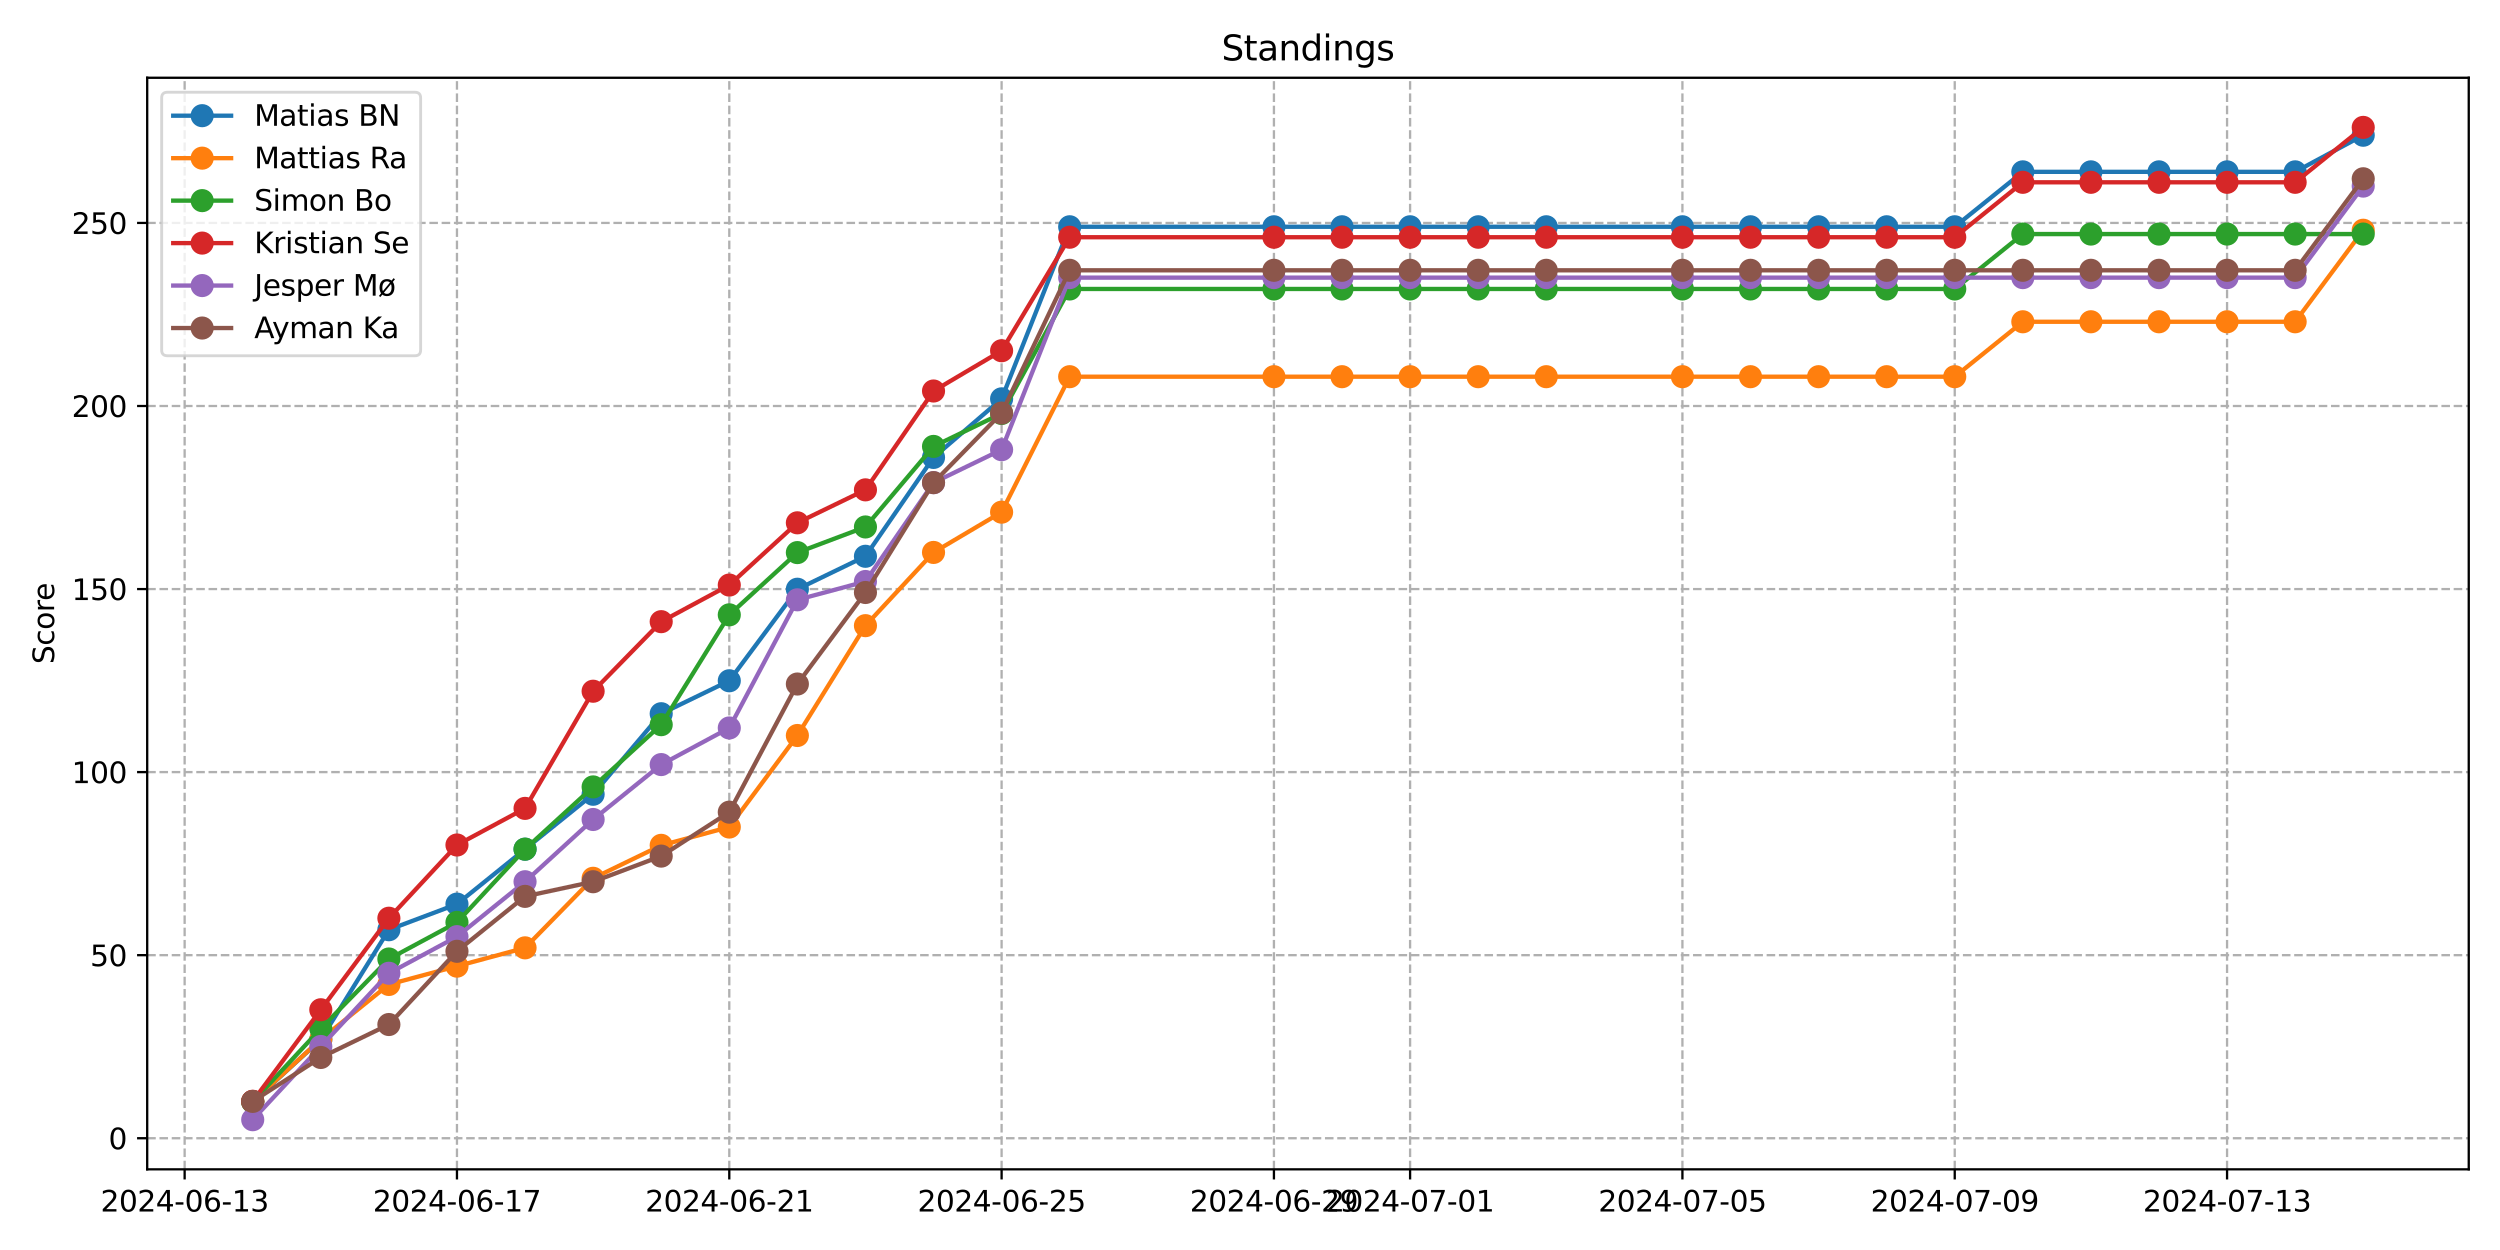 <?xml version="1.0" encoding="utf-8" standalone="no"?>
<!DOCTYPE svg PUBLIC "-//W3C//DTD SVG 1.1//EN"
  "http://www.w3.org/Graphics/SVG/1.1/DTD/svg11.dtd">
<svg xmlns:xlink="http://www.w3.org/1999/xlink" width="864pt" height="432pt" viewBox="0 0 864 432" xmlns="http://www.w3.org/2000/svg" version="1.1">
 <defs>
  <style type="text/css">*{stroke-linejoin: round; stroke-linecap: butt}</style>
 </defs>
 <g id="figure_1">
  <g id="patch_1">
   <path d="M 0 432 
L 864 432 
L 864 0 
L 0 0 
z
" style="fill: #ffffff"/>
  </g>
  <g id="axes_1">
   <g id="patch_2">
    <path d="M 50.87 404.12 
L 853.2 404.12 
L 853.2 26.88 
L 50.87 26.88 
z
" style="fill: #ffffff"/>
   </g>
   <g id="matplotlib.axis_1">
    <g id="xtick_1">
     <g id="line2d_1">
      <path d="M 63.811 404.12 
L 63.811 26.88 
" clip-path="url(#p6f1be26b3a)" style="fill: none; stroke-dasharray: 2.96,1.28; stroke-dashoffset: 0; stroke: #b0b0b0; stroke-width: 0.8"/>
     </g>
     <g id="line2d_2">
      <defs>
       <path id="md7d1aaf334" d="M 0 0 
L 0 3.5 
" style="stroke: #000000; stroke-width: 0.8"/>
      </defs>
      <g>
       <use xlink:href="#md7d1aaf334" x="63.811" y="404.12" style="stroke: #000000; stroke-width: 0.8"/>
      </g>
     </g>
     <g id="text_1">
      <!-- 2024-06-13 -->
      <g transform="translate(34.753 418.718) scale(0.1 -0.1)">
       <defs>
        <path id="DejaVuSans-32" d="M 1228 531 
L 3431 531 
L 3431 0 
L 469 0 
L 469 531 
Q 828 903 1448 1529 
Q 2069 2156 2228 2338 
Q 2531 2678 2651 2914 
Q 2772 3150 2772 3378 
Q 2772 3750 2511 3984 
Q 2250 4219 1831 4219 
Q 1534 4219 1204 4116 
Q 875 4013 500 3803 
L 500 4441 
Q 881 4594 1212 4672 
Q 1544 4750 1819 4750 
Q 2544 4750 2975 4387 
Q 3406 4025 3406 3419 
Q 3406 3131 3298 2873 
Q 3191 2616 2906 2266 
Q 2828 2175 2409 1742 
Q 1991 1309 1228 531 
z
" transform="scale(0.016)"/>
        <path id="DejaVuSans-30" d="M 2034 4250 
Q 1547 4250 1301 3770 
Q 1056 3291 1056 2328 
Q 1056 1369 1301 889 
Q 1547 409 2034 409 
Q 2525 409 2770 889 
Q 3016 1369 3016 2328 
Q 3016 3291 2770 3770 
Q 2525 4250 2034 4250 
z
M 2034 4750 
Q 2819 4750 3233 4129 
Q 3647 3509 3647 2328 
Q 3647 1150 3233 529 
Q 2819 -91 2034 -91 
Q 1250 -91 836 529 
Q 422 1150 422 2328 
Q 422 3509 836 4129 
Q 1250 4750 2034 4750 
z
" transform="scale(0.016)"/>
        <path id="DejaVuSans-34" d="M 2419 4116 
L 825 1625 
L 2419 1625 
L 2419 4116 
z
M 2253 4666 
L 3047 4666 
L 3047 1625 
L 3713 1625 
L 3713 1100 
L 3047 1100 
L 3047 0 
L 2419 0 
L 2419 1100 
L 313 1100 
L 313 1709 
L 2253 4666 
z
" transform="scale(0.016)"/>
        <path id="DejaVuSans-2d" d="M 313 2009 
L 1997 2009 
L 1997 1497 
L 313 1497 
L 313 2009 
z
" transform="scale(0.016)"/>
        <path id="DejaVuSans-36" d="M 2113 2584 
Q 1688 2584 1439 2293 
Q 1191 2003 1191 1497 
Q 1191 994 1439 701 
Q 1688 409 2113 409 
Q 2538 409 2786 701 
Q 3034 994 3034 1497 
Q 3034 2003 2786 2293 
Q 2538 2584 2113 2584 
z
M 3366 4563 
L 3366 3988 
Q 3128 4100 2886 4159 
Q 2644 4219 2406 4219 
Q 1781 4219 1451 3797 
Q 1122 3375 1075 2522 
Q 1259 2794 1537 2939 
Q 1816 3084 2150 3084 
Q 2853 3084 3261 2657 
Q 3669 2231 3669 1497 
Q 3669 778 3244 343 
Q 2819 -91 2113 -91 
Q 1303 -91 875 529 
Q 447 1150 447 2328 
Q 447 3434 972 4092 
Q 1497 4750 2381 4750 
Q 2619 4750 2861 4703 
Q 3103 4656 3366 4563 
z
" transform="scale(0.016)"/>
        <path id="DejaVuSans-31" d="M 794 531 
L 1825 531 
L 1825 4091 
L 703 3866 
L 703 4441 
L 1819 4666 
L 2450 4666 
L 2450 531 
L 3481 531 
L 3481 0 
L 794 0 
L 794 531 
z
" transform="scale(0.016)"/>
        <path id="DejaVuSans-33" d="M 2597 2516 
Q 3050 2419 3304 2112 
Q 3559 1806 3559 1356 
Q 3559 666 3084 287 
Q 2609 -91 1734 -91 
Q 1441 -91 1130 -33 
Q 819 25 488 141 
L 488 750 
Q 750 597 1062 519 
Q 1375 441 1716 441 
Q 2309 441 2620 675 
Q 2931 909 2931 1356 
Q 2931 1769 2642 2001 
Q 2353 2234 1838 2234 
L 1294 2234 
L 1294 2753 
L 1863 2753 
Q 2328 2753 2575 2939 
Q 2822 3125 2822 3475 
Q 2822 3834 2567 4026 
Q 2313 4219 1838 4219 
Q 1578 4219 1281 4162 
Q 984 4106 628 3988 
L 628 4550 
Q 988 4650 1302 4700 
Q 1616 4750 1894 4750 
Q 2613 4750 3031 4423 
Q 3450 4097 3450 3541 
Q 3450 3153 3228 2886 
Q 3006 2619 2597 2516 
z
" transform="scale(0.016)"/>
       </defs>
       <use xlink:href="#DejaVuSans-32"/>
       <use xlink:href="#DejaVuSans-30" x="63.623"/>
       <use xlink:href="#DejaVuSans-32" x="127.246"/>
       <use xlink:href="#DejaVuSans-34" x="190.869"/>
       <use xlink:href="#DejaVuSans-2d" x="254.492"/>
       <use xlink:href="#DejaVuSans-30" x="290.576"/>
       <use xlink:href="#DejaVuSans-36" x="354.199"/>
       <use xlink:href="#DejaVuSans-2d" x="417.822"/>
       <use xlink:href="#DejaVuSans-31" x="453.906"/>
       <use xlink:href="#DejaVuSans-33" x="517.529"/>
      </g>
     </g>
    </g>
    <g id="xtick_2">
     <g id="line2d_3">
      <path d="M 157.926 404.12 
L 157.926 26.88 
" clip-path="url(#p6f1be26b3a)" style="fill: none; stroke-dasharray: 2.96,1.28; stroke-dashoffset: 0; stroke: #b0b0b0; stroke-width: 0.8"/>
     </g>
     <g id="line2d_4">
      <g>
       <use xlink:href="#md7d1aaf334" x="157.926" y="404.12" style="stroke: #000000; stroke-width: 0.8"/>
      </g>
     </g>
     <g id="text_2">
      <!-- 2024-06-17 -->
      <g transform="translate(128.868 418.718) scale(0.1 -0.1)">
       <defs>
        <path id="DejaVuSans-37" d="M 525 4666 
L 3525 4666 
L 3525 4397 
L 1831 0 
L 1172 0 
L 2766 4134 
L 525 4134 
L 525 4666 
z
" transform="scale(0.016)"/>
       </defs>
       <use xlink:href="#DejaVuSans-32"/>
       <use xlink:href="#DejaVuSans-30" x="63.623"/>
       <use xlink:href="#DejaVuSans-32" x="127.246"/>
       <use xlink:href="#DejaVuSans-34" x="190.869"/>
       <use xlink:href="#DejaVuSans-2d" x="254.492"/>
       <use xlink:href="#DejaVuSans-30" x="290.576"/>
       <use xlink:href="#DejaVuSans-36" x="354.199"/>
       <use xlink:href="#DejaVuSans-2d" x="417.822"/>
       <use xlink:href="#DejaVuSans-31" x="453.906"/>
       <use xlink:href="#DejaVuSans-37" x="517.529"/>
      </g>
     </g>
    </g>
    <g id="xtick_3">
     <g id="line2d_5">
      <path d="M 252.041 404.12 
L 252.041 26.88 
" clip-path="url(#p6f1be26b3a)" style="fill: none; stroke-dasharray: 2.96,1.28; stroke-dashoffset: 0; stroke: #b0b0b0; stroke-width: 0.8"/>
     </g>
     <g id="line2d_6">
      <g>
       <use xlink:href="#md7d1aaf334" x="252.041" y="404.12" style="stroke: #000000; stroke-width: 0.8"/>
      </g>
     </g>
     <g id="text_3">
      <!-- 2024-06-21 -->
      <g transform="translate(222.983 418.718) scale(0.1 -0.1)">
       <use xlink:href="#DejaVuSans-32"/>
       <use xlink:href="#DejaVuSans-30" x="63.623"/>
       <use xlink:href="#DejaVuSans-32" x="127.246"/>
       <use xlink:href="#DejaVuSans-34" x="190.869"/>
       <use xlink:href="#DejaVuSans-2d" x="254.492"/>
       <use xlink:href="#DejaVuSans-30" x="290.576"/>
       <use xlink:href="#DejaVuSans-36" x="354.199"/>
       <use xlink:href="#DejaVuSans-2d" x="417.822"/>
       <use xlink:href="#DejaVuSans-32" x="453.906"/>
       <use xlink:href="#DejaVuSans-31" x="517.529"/>
      </g>
     </g>
    </g>
    <g id="xtick_4">
     <g id="line2d_7">
      <path d="M 346.156 404.12 
L 346.156 26.88 
" clip-path="url(#p6f1be26b3a)" style="fill: none; stroke-dasharray: 2.96,1.28; stroke-dashoffset: 0; stroke: #b0b0b0; stroke-width: 0.8"/>
     </g>
     <g id="line2d_8">
      <g>
       <use xlink:href="#md7d1aaf334" x="346.156" y="404.12" style="stroke: #000000; stroke-width: 0.8"/>
      </g>
     </g>
     <g id="text_4">
      <!-- 2024-06-25 -->
      <g transform="translate(317.098 418.718) scale(0.1 -0.1)">
       <defs>
        <path id="DejaVuSans-35" d="M 691 4666 
L 3169 4666 
L 3169 4134 
L 1269 4134 
L 1269 2991 
Q 1406 3038 1543 3061 
Q 1681 3084 1819 3084 
Q 2600 3084 3056 2656 
Q 3513 2228 3513 1497 
Q 3513 744 3044 326 
Q 2575 -91 1722 -91 
Q 1428 -91 1123 -41 
Q 819 9 494 109 
L 494 744 
Q 775 591 1075 516 
Q 1375 441 1709 441 
Q 2250 441 2565 725 
Q 2881 1009 2881 1497 
Q 2881 1984 2565 2268 
Q 2250 2553 1709 2553 
Q 1456 2553 1204 2497 
Q 953 2441 691 2322 
L 691 4666 
z
" transform="scale(0.016)"/>
       </defs>
       <use xlink:href="#DejaVuSans-32"/>
       <use xlink:href="#DejaVuSans-30" x="63.623"/>
       <use xlink:href="#DejaVuSans-32" x="127.246"/>
       <use xlink:href="#DejaVuSans-34" x="190.869"/>
       <use xlink:href="#DejaVuSans-2d" x="254.492"/>
       <use xlink:href="#DejaVuSans-30" x="290.576"/>
       <use xlink:href="#DejaVuSans-36" x="354.199"/>
       <use xlink:href="#DejaVuSans-2d" x="417.822"/>
       <use xlink:href="#DejaVuSans-32" x="453.906"/>
       <use xlink:href="#DejaVuSans-35" x="517.529"/>
      </g>
     </g>
    </g>
    <g id="xtick_5">
     <g id="line2d_9">
      <path d="M 440.271 404.12 
L 440.271 26.88 
" clip-path="url(#p6f1be26b3a)" style="fill: none; stroke-dasharray: 2.96,1.28; stroke-dashoffset: 0; stroke: #b0b0b0; stroke-width: 0.8"/>
     </g>
     <g id="line2d_10">
      <g>
       <use xlink:href="#md7d1aaf334" x="440.271" y="404.12" style="stroke: #000000; stroke-width: 0.8"/>
      </g>
     </g>
     <g id="text_5">
      <!-- 2024-06-29 -->
      <g transform="translate(411.213 418.718) scale(0.1 -0.1)">
       <defs>
        <path id="DejaVuSans-39" d="M 703 97 
L 703 672 
Q 941 559 1184 500 
Q 1428 441 1663 441 
Q 2288 441 2617 861 
Q 2947 1281 2994 2138 
Q 2813 1869 2534 1725 
Q 2256 1581 1919 1581 
Q 1219 1581 811 2004 
Q 403 2428 403 3163 
Q 403 3881 828 4315 
Q 1253 4750 1959 4750 
Q 2769 4750 3195 4129 
Q 3622 3509 3622 2328 
Q 3622 1225 3098 567 
Q 2575 -91 1691 -91 
Q 1453 -91 1209 -44 
Q 966 3 703 97 
z
M 1959 2075 
Q 2384 2075 2632 2365 
Q 2881 2656 2881 3163 
Q 2881 3666 2632 3958 
Q 2384 4250 1959 4250 
Q 1534 4250 1286 3958 
Q 1038 3666 1038 3163 
Q 1038 2656 1286 2365 
Q 1534 2075 1959 2075 
z
" transform="scale(0.016)"/>
       </defs>
       <use xlink:href="#DejaVuSans-32"/>
       <use xlink:href="#DejaVuSans-30" x="63.623"/>
       <use xlink:href="#DejaVuSans-32" x="127.246"/>
       <use xlink:href="#DejaVuSans-34" x="190.869"/>
       <use xlink:href="#DejaVuSans-2d" x="254.492"/>
       <use xlink:href="#DejaVuSans-30" x="290.576"/>
       <use xlink:href="#DejaVuSans-36" x="354.199"/>
       <use xlink:href="#DejaVuSans-2d" x="417.822"/>
       <use xlink:href="#DejaVuSans-32" x="453.906"/>
       <use xlink:href="#DejaVuSans-39" x="517.529"/>
      </g>
     </g>
    </g>
    <g id="xtick_6">
     <g id="line2d_11">
      <path d="M 487.328 404.12 
L 487.328 26.88 
" clip-path="url(#p6f1be26b3a)" style="fill: none; stroke-dasharray: 2.96,1.28; stroke-dashoffset: 0; stroke: #b0b0b0; stroke-width: 0.8"/>
     </g>
     <g id="line2d_12">
      <g>
       <use xlink:href="#md7d1aaf334" x="487.328" y="404.12" style="stroke: #000000; stroke-width: 0.8"/>
      </g>
     </g>
     <g id="text_6">
      <!-- 2024-07-01 -->
      <g transform="translate(458.27 418.718) scale(0.1 -0.1)">
       <use xlink:href="#DejaVuSans-32"/>
       <use xlink:href="#DejaVuSans-30" x="63.623"/>
       <use xlink:href="#DejaVuSans-32" x="127.246"/>
       <use xlink:href="#DejaVuSans-34" x="190.869"/>
       <use xlink:href="#DejaVuSans-2d" x="254.492"/>
       <use xlink:href="#DejaVuSans-30" x="290.576"/>
       <use xlink:href="#DejaVuSans-37" x="354.199"/>
       <use xlink:href="#DejaVuSans-2d" x="417.822"/>
       <use xlink:href="#DejaVuSans-30" x="453.906"/>
       <use xlink:href="#DejaVuSans-31" x="517.529"/>
      </g>
     </g>
    </g>
    <g id="xtick_7">
     <g id="line2d_13">
      <path d="M 581.443 404.12 
L 581.443 26.88 
" clip-path="url(#p6f1be26b3a)" style="fill: none; stroke-dasharray: 2.96,1.28; stroke-dashoffset: 0; stroke: #b0b0b0; stroke-width: 0.8"/>
     </g>
     <g id="line2d_14">
      <g>
       <use xlink:href="#md7d1aaf334" x="581.443" y="404.12" style="stroke: #000000; stroke-width: 0.8"/>
      </g>
     </g>
     <g id="text_7">
      <!-- 2024-07-05 -->
      <g transform="translate(552.385 418.718) scale(0.1 -0.1)">
       <use xlink:href="#DejaVuSans-32"/>
       <use xlink:href="#DejaVuSans-30" x="63.623"/>
       <use xlink:href="#DejaVuSans-32" x="127.246"/>
       <use xlink:href="#DejaVuSans-34" x="190.869"/>
       <use xlink:href="#DejaVuSans-2d" x="254.492"/>
       <use xlink:href="#DejaVuSans-30" x="290.576"/>
       <use xlink:href="#DejaVuSans-37" x="354.199"/>
       <use xlink:href="#DejaVuSans-2d" x="417.822"/>
       <use xlink:href="#DejaVuSans-30" x="453.906"/>
       <use xlink:href="#DejaVuSans-35" x="517.529"/>
      </g>
     </g>
    </g>
    <g id="xtick_8">
     <g id="line2d_15">
      <path d="M 675.558 404.12 
L 675.558 26.88 
" clip-path="url(#p6f1be26b3a)" style="fill: none; stroke-dasharray: 2.96,1.28; stroke-dashoffset: 0; stroke: #b0b0b0; stroke-width: 0.8"/>
     </g>
     <g id="line2d_16">
      <g>
       <use xlink:href="#md7d1aaf334" x="675.558" y="404.12" style="stroke: #000000; stroke-width: 0.8"/>
      </g>
     </g>
     <g id="text_8">
      <!-- 2024-07-09 -->
      <g transform="translate(646.5 418.718) scale(0.1 -0.1)">
       <use xlink:href="#DejaVuSans-32"/>
       <use xlink:href="#DejaVuSans-30" x="63.623"/>
       <use xlink:href="#DejaVuSans-32" x="127.246"/>
       <use xlink:href="#DejaVuSans-34" x="190.869"/>
       <use xlink:href="#DejaVuSans-2d" x="254.492"/>
       <use xlink:href="#DejaVuSans-30" x="290.576"/>
       <use xlink:href="#DejaVuSans-37" x="354.199"/>
       <use xlink:href="#DejaVuSans-2d" x="417.822"/>
       <use xlink:href="#DejaVuSans-30" x="453.906"/>
       <use xlink:href="#DejaVuSans-39" x="517.529"/>
      </g>
     </g>
    </g>
    <g id="xtick_9">
     <g id="line2d_17">
      <path d="M 769.673 404.12 
L 769.673 26.88 
" clip-path="url(#p6f1be26b3a)" style="fill: none; stroke-dasharray: 2.96,1.28; stroke-dashoffset: 0; stroke: #b0b0b0; stroke-width: 0.8"/>
     </g>
     <g id="line2d_18">
      <g>
       <use xlink:href="#md7d1aaf334" x="769.673" y="404.12" style="stroke: #000000; stroke-width: 0.8"/>
      </g>
     </g>
     <g id="text_9">
      <!-- 2024-07-13 -->
      <g transform="translate(740.615 418.718) scale(0.1 -0.1)">
       <use xlink:href="#DejaVuSans-32"/>
       <use xlink:href="#DejaVuSans-30" x="63.623"/>
       <use xlink:href="#DejaVuSans-32" x="127.246"/>
       <use xlink:href="#DejaVuSans-34" x="190.869"/>
       <use xlink:href="#DejaVuSans-2d" x="254.492"/>
       <use xlink:href="#DejaVuSans-30" x="290.576"/>
       <use xlink:href="#DejaVuSans-37" x="354.199"/>
       <use xlink:href="#DejaVuSans-2d" x="417.822"/>
       <use xlink:href="#DejaVuSans-31" x="453.906"/>
       <use xlink:href="#DejaVuSans-33" x="517.529"/>
      </g>
     </g>
    </g>
   </g>
   <g id="matplotlib.axis_2">
    <g id="ytick_1">
     <g id="line2d_19">
      <path d="M 50.87 393.378 
L 853.2 393.378 
" clip-path="url(#p6f1be26b3a)" style="fill: none; stroke-dasharray: 2.96,1.28; stroke-dashoffset: 0; stroke: #b0b0b0; stroke-width: 0.8"/>
     </g>
     <g id="line2d_20">
      <defs>
       <path id="me11cf39ddf" d="M 0 0 
L -3.5 0 
" style="stroke: #000000; stroke-width: 0.8"/>
      </defs>
      <g>
       <use xlink:href="#me11cf39ddf" x="50.87" y="393.378" style="stroke: #000000; stroke-width: 0.8"/>
      </g>
     </g>
     <g id="text_10">
      <!-- 0 -->
      <g transform="translate(37.508 397.177) scale(0.1 -0.1)">
       <use xlink:href="#DejaVuSans-30"/>
      </g>
     </g>
    </g>
    <g id="ytick_2">
     <g id="line2d_21">
      <path d="M 50.87 330.111 
L 853.2 330.111 
" clip-path="url(#p6f1be26b3a)" style="fill: none; stroke-dasharray: 2.96,1.28; stroke-dashoffset: 0; stroke: #b0b0b0; stroke-width: 0.8"/>
     </g>
     <g id="line2d_22">
      <g>
       <use xlink:href="#me11cf39ddf" x="50.87" y="330.111" style="stroke: #000000; stroke-width: 0.8"/>
      </g>
     </g>
     <g id="text_11">
      <!-- 50 -->
      <g transform="translate(31.145 333.91) scale(0.1 -0.1)">
       <use xlink:href="#DejaVuSans-35"/>
       <use xlink:href="#DejaVuSans-30" x="63.623"/>
      </g>
     </g>
    </g>
    <g id="ytick_3">
     <g id="line2d_23">
      <path d="M 50.87 266.845 
L 853.2 266.845 
" clip-path="url(#p6f1be26b3a)" style="fill: none; stroke-dasharray: 2.96,1.28; stroke-dashoffset: 0; stroke: #b0b0b0; stroke-width: 0.8"/>
     </g>
     <g id="line2d_24">
      <g>
       <use xlink:href="#me11cf39ddf" x="50.87" y="266.845" style="stroke: #000000; stroke-width: 0.8"/>
      </g>
     </g>
     <g id="text_12">
      <!-- 100 -->
      <g transform="translate(24.782 270.644) scale(0.1 -0.1)">
       <use xlink:href="#DejaVuSans-31"/>
       <use xlink:href="#DejaVuSans-30" x="63.623"/>
       <use xlink:href="#DejaVuSans-30" x="127.246"/>
      </g>
     </g>
    </g>
    <g id="ytick_4">
     <g id="line2d_25">
      <path d="M 50.87 203.578 
L 853.2 203.578 
" clip-path="url(#p6f1be26b3a)" style="fill: none; stroke-dasharray: 2.96,1.28; stroke-dashoffset: 0; stroke: #b0b0b0; stroke-width: 0.8"/>
     </g>
     <g id="line2d_26">
      <g>
       <use xlink:href="#me11cf39ddf" x="50.87" y="203.578" style="stroke: #000000; stroke-width: 0.8"/>
      </g>
     </g>
     <g id="text_13">
      <!-- 150 -->
      <g transform="translate(24.782 207.377) scale(0.1 -0.1)">
       <use xlink:href="#DejaVuSans-31"/>
       <use xlink:href="#DejaVuSans-35" x="63.623"/>
       <use xlink:href="#DejaVuSans-30" x="127.246"/>
      </g>
     </g>
    </g>
    <g id="ytick_5">
     <g id="line2d_27">
      <path d="M 50.87 140.311 
L 853.2 140.311 
" clip-path="url(#p6f1be26b3a)" style="fill: none; stroke-dasharray: 2.96,1.28; stroke-dashoffset: 0; stroke: #b0b0b0; stroke-width: 0.8"/>
     </g>
     <g id="line2d_28">
      <g>
       <use xlink:href="#me11cf39ddf" x="50.87" y="140.311" style="stroke: #000000; stroke-width: 0.8"/>
      </g>
     </g>
     <g id="text_14">
      <!-- 200 -->
      <g transform="translate(24.782 144.111) scale(0.1 -0.1)">
       <use xlink:href="#DejaVuSans-32"/>
       <use xlink:href="#DejaVuSans-30" x="63.623"/>
       <use xlink:href="#DejaVuSans-30" x="127.246"/>
      </g>
     </g>
    </g>
    <g id="ytick_6">
     <g id="line2d_29">
      <path d="M 50.87 77.045 
L 853.2 77.045 
" clip-path="url(#p6f1be26b3a)" style="fill: none; stroke-dasharray: 2.96,1.28; stroke-dashoffset: 0; stroke: #b0b0b0; stroke-width: 0.8"/>
     </g>
     <g id="line2d_30">
      <g>
       <use xlink:href="#me11cf39ddf" x="50.87" y="77.045" style="stroke: #000000; stroke-width: 0.8"/>
      </g>
     </g>
     <g id="text_15">
      <!-- 250 -->
      <g transform="translate(24.782 80.844) scale(0.1 -0.1)">
       <use xlink:href="#DejaVuSans-32"/>
       <use xlink:href="#DejaVuSans-35" x="63.623"/>
       <use xlink:href="#DejaVuSans-30" x="127.246"/>
      </g>
     </g>
    </g>
    <g id="text_16">
     <!-- Score -->
     <g transform="translate(18.703 229.502) rotate(-90) scale(0.1 -0.1)">
      <defs>
       <path id="DejaVuSans-53" d="M 3425 4513 
L 3425 3897 
Q 3066 4069 2747 4153 
Q 2428 4238 2131 4238 
Q 1616 4238 1336 4038 
Q 1056 3838 1056 3469 
Q 1056 3159 1242 3001 
Q 1428 2844 1947 2747 
L 2328 2669 
Q 3034 2534 3370 2195 
Q 3706 1856 3706 1288 
Q 3706 609 3251 259 
Q 2797 -91 1919 -91 
Q 1588 -91 1214 -16 
Q 841 59 441 206 
L 441 856 
Q 825 641 1194 531 
Q 1563 422 1919 422 
Q 2459 422 2753 634 
Q 3047 847 3047 1241 
Q 3047 1584 2836 1778 
Q 2625 1972 2144 2069 
L 1759 2144 
Q 1053 2284 737 2584 
Q 422 2884 422 3419 
Q 422 4038 858 4394 
Q 1294 4750 2059 4750 
Q 2388 4750 2728 4690 
Q 3069 4631 3425 4513 
z
" transform="scale(0.016)"/>
       <path id="DejaVuSans-63" d="M 3122 3366 
L 3122 2828 
Q 2878 2963 2633 3030 
Q 2388 3097 2138 3097 
Q 1578 3097 1268 2742 
Q 959 2388 959 1747 
Q 959 1106 1268 751 
Q 1578 397 2138 397 
Q 2388 397 2633 464 
Q 2878 531 3122 666 
L 3122 134 
Q 2881 22 2623 -34 
Q 2366 -91 2075 -91 
Q 1284 -91 818 406 
Q 353 903 353 1747 
Q 353 2603 823 3093 
Q 1294 3584 2113 3584 
Q 2378 3584 2631 3529 
Q 2884 3475 3122 3366 
z
" transform="scale(0.016)"/>
       <path id="DejaVuSans-6f" d="M 1959 3097 
Q 1497 3097 1228 2736 
Q 959 2375 959 1747 
Q 959 1119 1226 758 
Q 1494 397 1959 397 
Q 2419 397 2687 759 
Q 2956 1122 2956 1747 
Q 2956 2369 2687 2733 
Q 2419 3097 1959 3097 
z
M 1959 3584 
Q 2709 3584 3137 3096 
Q 3566 2609 3566 1747 
Q 3566 888 3137 398 
Q 2709 -91 1959 -91 
Q 1206 -91 779 398 
Q 353 888 353 1747 
Q 353 2609 779 3096 
Q 1206 3584 1959 3584 
z
" transform="scale(0.016)"/>
       <path id="DejaVuSans-72" d="M 2631 2963 
Q 2534 3019 2420 3045 
Q 2306 3072 2169 3072 
Q 1681 3072 1420 2755 
Q 1159 2438 1159 1844 
L 1159 0 
L 581 0 
L 581 3500 
L 1159 3500 
L 1159 2956 
Q 1341 3275 1631 3429 
Q 1922 3584 2338 3584 
Q 2397 3584 2469 3576 
Q 2541 3569 2628 3553 
L 2631 2963 
z
" transform="scale(0.016)"/>
       <path id="DejaVuSans-65" d="M 3597 1894 
L 3597 1613 
L 953 1613 
Q 991 1019 1311 708 
Q 1631 397 2203 397 
Q 2534 397 2845 478 
Q 3156 559 3463 722 
L 3463 178 
Q 3153 47 2828 -22 
Q 2503 -91 2169 -91 
Q 1331 -91 842 396 
Q 353 884 353 1716 
Q 353 2575 817 3079 
Q 1281 3584 2069 3584 
Q 2775 3584 3186 3129 
Q 3597 2675 3597 1894 
z
M 3022 2063 
Q 3016 2534 2758 2815 
Q 2500 3097 2075 3097 
Q 1594 3097 1305 2825 
Q 1016 2553 972 2059 
L 3022 2063 
z
" transform="scale(0.016)"/>
      </defs>
      <use xlink:href="#DejaVuSans-53"/>
      <use xlink:href="#DejaVuSans-63" x="63.477"/>
      <use xlink:href="#DejaVuSans-6f" x="118.457"/>
      <use xlink:href="#DejaVuSans-72" x="179.639"/>
      <use xlink:href="#DejaVuSans-65" x="218.502"/>
     </g>
    </g>
   </g>
   <g id="line2d_31">
    <path d="M 87.34 380.787 
L 110.868 359.276 
L 134.397 321.316 
L 157.926 312.459 
L 181.455 293.479 
L 204.983 274.499 
L 228.512 246.662 
L 252.041 235.274 
L 275.569 203.64 
L 299.098 192.252 
L 322.627 158.088 
L 346.156 137.843 
L 369.684 78.372 
L 440.271 78.372 
L 463.799 78.372 
L 487.328 78.372 
L 510.857 78.372 
L 534.386 78.372 
L 581.443 78.372 
L 604.972 78.372 
L 628.501 78.372 
L 652.029 78.372 
L 675.558 78.372 
L 699.087 59.393 
L 722.615 59.393 
L 746.144 59.393 
L 769.673 59.393 
L 793.202 59.393 
L 816.73 46.739 
" clip-path="url(#p6f1be26b3a)" style="fill: none; stroke: #1f77b4; stroke-width: 1.5; stroke-linecap: square"/>
    <defs>
     <path id="m21fe6c0d61" d="M 0 3.5 
C 0.928 3.5 1.819 3.131 2.475 2.475 
C 3.131 1.819 3.5 0.928 3.5 0 
C 3.5 -0.928 3.131 -1.819 2.475 -2.475 
C 1.819 -3.131 0.928 -3.5 0 -3.5 
C -0.928 -3.5 -1.819 -3.131 -2.475 -2.475 
C -3.131 -1.819 -3.5 -0.928 -3.5 0 
C -3.5 0.928 -3.131 1.819 -2.475 2.475 
C -1.819 3.131 -0.928 3.5 0 3.5 
z
" style="stroke: #1f77b4"/>
    </defs>
    <g clip-path="url(#p6f1be26b3a)">
     <use xlink:href="#m21fe6c0d61" x="87.34" y="380.787" style="fill: #1f77b4; stroke: #1f77b4"/>
     <use xlink:href="#m21fe6c0d61" x="110.868" y="359.276" style="fill: #1f77b4; stroke: #1f77b4"/>
     <use xlink:href="#m21fe6c0d61" x="134.397" y="321.316" style="fill: #1f77b4; stroke: #1f77b4"/>
     <use xlink:href="#m21fe6c0d61" x="157.926" y="312.459" style="fill: #1f77b4; stroke: #1f77b4"/>
     <use xlink:href="#m21fe6c0d61" x="181.455" y="293.479" style="fill: #1f77b4; stroke: #1f77b4"/>
     <use xlink:href="#m21fe6c0d61" x="204.983" y="274.499" style="fill: #1f77b4; stroke: #1f77b4"/>
     <use xlink:href="#m21fe6c0d61" x="228.512" y="246.662" style="fill: #1f77b4; stroke: #1f77b4"/>
     <use xlink:href="#m21fe6c0d61" x="252.041" y="235.274" style="fill: #1f77b4; stroke: #1f77b4"/>
     <use xlink:href="#m21fe6c0d61" x="275.569" y="203.64" style="fill: #1f77b4; stroke: #1f77b4"/>
     <use xlink:href="#m21fe6c0d61" x="299.098" y="192.252" style="fill: #1f77b4; stroke: #1f77b4"/>
     <use xlink:href="#m21fe6c0d61" x="322.627" y="158.088" style="fill: #1f77b4; stroke: #1f77b4"/>
     <use xlink:href="#m21fe6c0d61" x="346.156" y="137.843" style="fill: #1f77b4; stroke: #1f77b4"/>
     <use xlink:href="#m21fe6c0d61" x="369.684" y="78.372" style="fill: #1f77b4; stroke: #1f77b4"/>
     <use xlink:href="#m21fe6c0d61" x="440.271" y="78.372" style="fill: #1f77b4; stroke: #1f77b4"/>
     <use xlink:href="#m21fe6c0d61" x="463.799" y="78.372" style="fill: #1f77b4; stroke: #1f77b4"/>
     <use xlink:href="#m21fe6c0d61" x="487.328" y="78.372" style="fill: #1f77b4; stroke: #1f77b4"/>
     <use xlink:href="#m21fe6c0d61" x="510.857" y="78.372" style="fill: #1f77b4; stroke: #1f77b4"/>
     <use xlink:href="#m21fe6c0d61" x="534.386" y="78.372" style="fill: #1f77b4; stroke: #1f77b4"/>
     <use xlink:href="#m21fe6c0d61" x="581.443" y="78.372" style="fill: #1f77b4; stroke: #1f77b4"/>
     <use xlink:href="#m21fe6c0d61" x="604.972" y="78.372" style="fill: #1f77b4; stroke: #1f77b4"/>
     <use xlink:href="#m21fe6c0d61" x="628.501" y="78.372" style="fill: #1f77b4; stroke: #1f77b4"/>
     <use xlink:href="#m21fe6c0d61" x="652.029" y="78.372" style="fill: #1f77b4; stroke: #1f77b4"/>
     <use xlink:href="#m21fe6c0d61" x="675.558" y="78.372" style="fill: #1f77b4; stroke: #1f77b4"/>
     <use xlink:href="#m21fe6c0d61" x="699.087" y="59.393" style="fill: #1f77b4; stroke: #1f77b4"/>
     <use xlink:href="#m21fe6c0d61" x="722.615" y="59.393" style="fill: #1f77b4; stroke: #1f77b4"/>
     <use xlink:href="#m21fe6c0d61" x="746.144" y="59.393" style="fill: #1f77b4; stroke: #1f77b4"/>
     <use xlink:href="#m21fe6c0d61" x="769.673" y="59.393" style="fill: #1f77b4; stroke: #1f77b4"/>
     <use xlink:href="#m21fe6c0d61" x="793.202" y="59.393" style="fill: #1f77b4; stroke: #1f77b4"/>
     <use xlink:href="#m21fe6c0d61" x="816.73" y="46.739" style="fill: #1f77b4; stroke: #1f77b4"/>
    </g>
   </g>
   <g id="line2d_32">
    <path d="M 87.34 380.721 
L 110.868 359.21 
L 134.397 340.23 
L 157.926 333.904 
L 181.455 327.577 
L 204.983 303.536 
L 228.512 292.148 
L 252.041 285.821 
L 275.569 254.188 
L 299.098 216.228 
L 322.627 190.921 
L 346.156 177.003 
L 369.684 130.185 
L 440.271 130.185 
L 463.799 130.185 
L 487.328 130.185 
L 510.857 130.185 
L 534.386 130.185 
L 581.443 130.185 
L 604.972 130.185 
L 628.501 130.185 
L 652.029 130.185 
L 675.558 130.185 
L 699.087 111.205 
L 722.615 111.205 
L 746.144 111.205 
L 769.673 111.205 
L 793.202 111.205 
L 816.73 79.572 
" clip-path="url(#p6f1be26b3a)" style="fill: none; stroke: #ff7f0e; stroke-width: 1.5; stroke-linecap: square"/>
    <defs>
     <path id="mf174d20272" d="M 0 3.5 
C 0.928 3.5 1.819 3.131 2.475 2.475 
C 3.131 1.819 3.5 0.928 3.5 0 
C 3.5 -0.928 3.131 -1.819 2.475 -2.475 
C 1.819 -3.131 0.928 -3.5 0 -3.5 
C -0.928 -3.5 -1.819 -3.131 -2.475 -2.475 
C -3.131 -1.819 -3.5 -0.928 -3.5 0 
C -3.5 0.928 -3.131 1.819 -2.475 2.475 
C -1.819 3.131 -0.928 3.5 0 3.5 
z
" style="stroke: #ff7f0e"/>
    </defs>
    <g clip-path="url(#p6f1be26b3a)">
     <use xlink:href="#mf174d20272" x="87.34" y="380.721" style="fill: #ff7f0e; stroke: #ff7f0e"/>
     <use xlink:href="#mf174d20272" x="110.868" y="359.21" style="fill: #ff7f0e; stroke: #ff7f0e"/>
     <use xlink:href="#mf174d20272" x="134.397" y="340.23" style="fill: #ff7f0e; stroke: #ff7f0e"/>
     <use xlink:href="#mf174d20272" x="157.926" y="333.904" style="fill: #ff7f0e; stroke: #ff7f0e"/>
     <use xlink:href="#mf174d20272" x="181.455" y="327.577" style="fill: #ff7f0e; stroke: #ff7f0e"/>
     <use xlink:href="#mf174d20272" x="204.983" y="303.536" style="fill: #ff7f0e; stroke: #ff7f0e"/>
     <use xlink:href="#mf174d20272" x="228.512" y="292.148" style="fill: #ff7f0e; stroke: #ff7f0e"/>
     <use xlink:href="#mf174d20272" x="252.041" y="285.821" style="fill: #ff7f0e; stroke: #ff7f0e"/>
     <use xlink:href="#mf174d20272" x="275.569" y="254.188" style="fill: #ff7f0e; stroke: #ff7f0e"/>
     <use xlink:href="#mf174d20272" x="299.098" y="216.228" style="fill: #ff7f0e; stroke: #ff7f0e"/>
     <use xlink:href="#mf174d20272" x="322.627" y="190.921" style="fill: #ff7f0e; stroke: #ff7f0e"/>
     <use xlink:href="#mf174d20272" x="346.156" y="177.003" style="fill: #ff7f0e; stroke: #ff7f0e"/>
     <use xlink:href="#mf174d20272" x="369.684" y="130.185" style="fill: #ff7f0e; stroke: #ff7f0e"/>
     <use xlink:href="#mf174d20272" x="440.271" y="130.185" style="fill: #ff7f0e; stroke: #ff7f0e"/>
     <use xlink:href="#mf174d20272" x="463.799" y="130.185" style="fill: #ff7f0e; stroke: #ff7f0e"/>
     <use xlink:href="#mf174d20272" x="487.328" y="130.185" style="fill: #ff7f0e; stroke: #ff7f0e"/>
     <use xlink:href="#mf174d20272" x="510.857" y="130.185" style="fill: #ff7f0e; stroke: #ff7f0e"/>
     <use xlink:href="#mf174d20272" x="534.386" y="130.185" style="fill: #ff7f0e; stroke: #ff7f0e"/>
     <use xlink:href="#mf174d20272" x="581.443" y="130.185" style="fill: #ff7f0e; stroke: #ff7f0e"/>
     <use xlink:href="#mf174d20272" x="604.972" y="130.185" style="fill: #ff7f0e; stroke: #ff7f0e"/>
     <use xlink:href="#mf174d20272" x="628.501" y="130.185" style="fill: #ff7f0e; stroke: #ff7f0e"/>
     <use xlink:href="#mf174d20272" x="652.029" y="130.185" style="fill: #ff7f0e; stroke: #ff7f0e"/>
     <use xlink:href="#mf174d20272" x="675.558" y="130.185" style="fill: #ff7f0e; stroke: #ff7f0e"/>
     <use xlink:href="#mf174d20272" x="699.087" y="111.205" style="fill: #ff7f0e; stroke: #ff7f0e"/>
     <use xlink:href="#mf174d20272" x="722.615" y="111.205" style="fill: #ff7f0e; stroke: #ff7f0e"/>
     <use xlink:href="#mf174d20272" x="746.144" y="111.205" style="fill: #ff7f0e; stroke: #ff7f0e"/>
     <use xlink:href="#mf174d20272" x="769.673" y="111.205" style="fill: #ff7f0e; stroke: #ff7f0e"/>
     <use xlink:href="#mf174d20272" x="793.202" y="111.205" style="fill: #ff7f0e; stroke: #ff7f0e"/>
     <use xlink:href="#mf174d20272" x="816.73" y="79.572" style="fill: #ff7f0e; stroke: #ff7f0e"/>
    </g>
   </g>
   <g id="line2d_33">
    <path d="M 87.34 380.776 
L 110.868 355.47 
L 134.397 331.428 
L 157.926 318.775 
L 181.455 293.468 
L 204.983 271.958 
L 228.512 250.447 
L 252.041 212.487 
L 275.569 190.976 
L 299.098 182.119 
L 322.627 154.282 
L 346.156 142.894 
L 369.684 99.872 
L 440.271 99.872 
L 463.799 99.872 
L 487.328 99.872 
L 510.857 99.872 
L 534.386 99.872 
L 581.443 99.872 
L 604.972 99.872 
L 628.501 99.872 
L 652.029 99.872 
L 675.558 99.872 
L 699.087 80.892 
L 722.615 80.892 
L 746.144 80.892 
L 769.673 80.892 
L 793.202 80.892 
L 816.73 80.892 
" clip-path="url(#p6f1be26b3a)" style="fill: none; stroke: #2ca02c; stroke-width: 1.5; stroke-linecap: square"/>
    <defs>
     <path id="m08cac567a3" d="M 0 3.5 
C 0.928 3.5 1.819 3.131 2.475 2.475 
C 3.131 1.819 3.5 0.928 3.5 0 
C 3.5 -0.928 3.131 -1.819 2.475 -2.475 
C 1.819 -3.131 0.928 -3.5 0 -3.5 
C -0.928 -3.5 -1.819 -3.131 -2.475 -2.475 
C -3.131 -1.819 -3.5 -0.928 -3.5 0 
C -3.5 0.928 -3.131 1.819 -2.475 2.475 
C -1.819 3.131 -0.928 3.5 0 3.5 
z
" style="stroke: #2ca02c"/>
    </defs>
    <g clip-path="url(#p6f1be26b3a)">
     <use xlink:href="#m08cac567a3" x="87.34" y="380.776" style="fill: #2ca02c; stroke: #2ca02c"/>
     <use xlink:href="#m08cac567a3" x="110.868" y="355.47" style="fill: #2ca02c; stroke: #2ca02c"/>
     <use xlink:href="#m08cac567a3" x="134.397" y="331.428" style="fill: #2ca02c; stroke: #2ca02c"/>
     <use xlink:href="#m08cac567a3" x="157.926" y="318.775" style="fill: #2ca02c; stroke: #2ca02c"/>
     <use xlink:href="#m08cac567a3" x="181.455" y="293.468" style="fill: #2ca02c; stroke: #2ca02c"/>
     <use xlink:href="#m08cac567a3" x="204.983" y="271.958" style="fill: #2ca02c; stroke: #2ca02c"/>
     <use xlink:href="#m08cac567a3" x="228.512" y="250.447" style="fill: #2ca02c; stroke: #2ca02c"/>
     <use xlink:href="#m08cac567a3" x="252.041" y="212.487" style="fill: #2ca02c; stroke: #2ca02c"/>
     <use xlink:href="#m08cac567a3" x="275.569" y="190.976" style="fill: #2ca02c; stroke: #2ca02c"/>
     <use xlink:href="#m08cac567a3" x="299.098" y="182.119" style="fill: #2ca02c; stroke: #2ca02c"/>
     <use xlink:href="#m08cac567a3" x="322.627" y="154.282" style="fill: #2ca02c; stroke: #2ca02c"/>
     <use xlink:href="#m08cac567a3" x="346.156" y="142.894" style="fill: #2ca02c; stroke: #2ca02c"/>
     <use xlink:href="#m08cac567a3" x="369.684" y="99.872" style="fill: #2ca02c; stroke: #2ca02c"/>
     <use xlink:href="#m08cac567a3" x="440.271" y="99.872" style="fill: #2ca02c; stroke: #2ca02c"/>
     <use xlink:href="#m08cac567a3" x="463.799" y="99.872" style="fill: #2ca02c; stroke: #2ca02c"/>
     <use xlink:href="#m08cac567a3" x="487.328" y="99.872" style="fill: #2ca02c; stroke: #2ca02c"/>
     <use xlink:href="#m08cac567a3" x="510.857" y="99.872" style="fill: #2ca02c; stroke: #2ca02c"/>
     <use xlink:href="#m08cac567a3" x="534.386" y="99.872" style="fill: #2ca02c; stroke: #2ca02c"/>
     <use xlink:href="#m08cac567a3" x="581.443" y="99.872" style="fill: #2ca02c; stroke: #2ca02c"/>
     <use xlink:href="#m08cac567a3" x="604.972" y="99.872" style="fill: #2ca02c; stroke: #2ca02c"/>
     <use xlink:href="#m08cac567a3" x="628.501" y="99.872" style="fill: #2ca02c; stroke: #2ca02c"/>
     <use xlink:href="#m08cac567a3" x="652.029" y="99.872" style="fill: #2ca02c; stroke: #2ca02c"/>
     <use xlink:href="#m08cac567a3" x="675.558" y="99.872" style="fill: #2ca02c; stroke: #2ca02c"/>
     <use xlink:href="#m08cac567a3" x="699.087" y="80.892" style="fill: #2ca02c; stroke: #2ca02c"/>
     <use xlink:href="#m08cac567a3" x="722.615" y="80.892" style="fill: #2ca02c; stroke: #2ca02c"/>
     <use xlink:href="#m08cac567a3" x="746.144" y="80.892" style="fill: #2ca02c; stroke: #2ca02c"/>
     <use xlink:href="#m08cac567a3" x="769.673" y="80.892" style="fill: #2ca02c; stroke: #2ca02c"/>
     <use xlink:href="#m08cac567a3" x="793.202" y="80.892" style="fill: #2ca02c; stroke: #2ca02c"/>
     <use xlink:href="#m08cac567a3" x="816.73" y="80.892" style="fill: #2ca02c; stroke: #2ca02c"/>
    </g>
   </g>
   <g id="line2d_34">
    <path d="M 87.34 380.606 
L 110.868 348.972 
L 134.397 317.339 
L 157.926 292.032 
L 181.455 279.379 
L 204.983 238.888 
L 228.512 214.847 
L 252.041 202.194 
L 275.569 180.683 
L 299.098 169.295 
L 322.627 135.131 
L 346.156 121.213 
L 369.684 81.987 
L 440.271 81.987 
L 463.799 81.987 
L 487.328 81.987 
L 510.857 81.987 
L 534.386 81.987 
L 581.443 81.987 
L 604.972 81.987 
L 628.501 81.987 
L 652.029 81.987 
L 675.558 81.987 
L 699.087 63.007 
L 722.615 63.007 
L 746.144 63.007 
L 769.673 63.007 
L 793.202 63.007 
L 816.73 44.027 
" clip-path="url(#p6f1be26b3a)" style="fill: none; stroke: #d62728; stroke-width: 1.5; stroke-linecap: square"/>
    <defs>
     <path id="m49d9bb2699" d="M 0 3.5 
C 0.928 3.5 1.819 3.131 2.475 2.475 
C 3.131 1.819 3.5 0.928 3.5 0 
C 3.5 -0.928 3.131 -1.819 2.475 -2.475 
C 1.819 -3.131 0.928 -3.5 0 -3.5 
C -0.928 -3.5 -1.819 -3.131 -2.475 -2.475 
C -3.131 -1.819 -3.5 -0.928 -3.5 0 
C -3.5 0.928 -3.131 1.819 -2.475 2.475 
C -1.819 3.131 -0.928 3.5 0 3.5 
z
" style="stroke: #d62728"/>
    </defs>
    <g clip-path="url(#p6f1be26b3a)">
     <use xlink:href="#m49d9bb2699" x="87.34" y="380.606" style="fill: #d62728; stroke: #d62728"/>
     <use xlink:href="#m49d9bb2699" x="110.868" y="348.972" style="fill: #d62728; stroke: #d62728"/>
     <use xlink:href="#m49d9bb2699" x="134.397" y="317.339" style="fill: #d62728; stroke: #d62728"/>
     <use xlink:href="#m49d9bb2699" x="157.926" y="292.032" style="fill: #d62728; stroke: #d62728"/>
     <use xlink:href="#m49d9bb2699" x="181.455" y="279.379" style="fill: #d62728; stroke: #d62728"/>
     <use xlink:href="#m49d9bb2699" x="204.983" y="238.888" style="fill: #d62728; stroke: #d62728"/>
     <use xlink:href="#m49d9bb2699" x="228.512" y="214.847" style="fill: #d62728; stroke: #d62728"/>
     <use xlink:href="#m49d9bb2699" x="252.041" y="202.194" style="fill: #d62728; stroke: #d62728"/>
     <use xlink:href="#m49d9bb2699" x="275.569" y="180.683" style="fill: #d62728; stroke: #d62728"/>
     <use xlink:href="#m49d9bb2699" x="299.098" y="169.295" style="fill: #d62728; stroke: #d62728"/>
     <use xlink:href="#m49d9bb2699" x="322.627" y="135.131" style="fill: #d62728; stroke: #d62728"/>
     <use xlink:href="#m49d9bb2699" x="346.156" y="121.213" style="fill: #d62728; stroke: #d62728"/>
     <use xlink:href="#m49d9bb2699" x="369.684" y="81.987" style="fill: #d62728; stroke: #d62728"/>
     <use xlink:href="#m49d9bb2699" x="440.271" y="81.987" style="fill: #d62728; stroke: #d62728"/>
     <use xlink:href="#m49d9bb2699" x="463.799" y="81.987" style="fill: #d62728; stroke: #d62728"/>
     <use xlink:href="#m49d9bb2699" x="487.328" y="81.987" style="fill: #d62728; stroke: #d62728"/>
     <use xlink:href="#m49d9bb2699" x="510.857" y="81.987" style="fill: #d62728; stroke: #d62728"/>
     <use xlink:href="#m49d9bb2699" x="534.386" y="81.987" style="fill: #d62728; stroke: #d62728"/>
     <use xlink:href="#m49d9bb2699" x="581.443" y="81.987" style="fill: #d62728; stroke: #d62728"/>
     <use xlink:href="#m49d9bb2699" x="604.972" y="81.987" style="fill: #d62728; stroke: #d62728"/>
     <use xlink:href="#m49d9bb2699" x="628.501" y="81.987" style="fill: #d62728; stroke: #d62728"/>
     <use xlink:href="#m49d9bb2699" x="652.029" y="81.987" style="fill: #d62728; stroke: #d62728"/>
     <use xlink:href="#m49d9bb2699" x="675.558" y="81.987" style="fill: #d62728; stroke: #d62728"/>
     <use xlink:href="#m49d9bb2699" x="699.087" y="63.007" style="fill: #d62728; stroke: #d62728"/>
     <use xlink:href="#m49d9bb2699" x="722.615" y="63.007" style="fill: #d62728; stroke: #d62728"/>
     <use xlink:href="#m49d9bb2699" x="746.144" y="63.007" style="fill: #d62728; stroke: #d62728"/>
     <use xlink:href="#m49d9bb2699" x="769.673" y="63.007" style="fill: #d62728; stroke: #d62728"/>
     <use xlink:href="#m49d9bb2699" x="793.202" y="63.007" style="fill: #d62728; stroke: #d62728"/>
     <use xlink:href="#m49d9bb2699" x="816.73" y="44.027" style="fill: #d62728; stroke: #d62728"/>
    </g>
   </g>
   <g id="line2d_35">
    <path d="M 87.34 386.973 
L 110.868 361.666 
L 134.397 336.359 
L 157.926 323.706 
L 181.455 304.726 
L 204.983 283.215 
L 228.512 264.236 
L 252.041 251.582 
L 275.569 207.296 
L 299.098 200.969 
L 322.627 166.805 
L 346.156 155.417 
L 369.684 95.946 
L 440.271 95.946 
L 463.799 95.946 
L 487.328 95.946 
L 510.857 95.946 
L 534.386 95.946 
L 581.443 95.946 
L 604.972 95.946 
L 628.501 95.946 
L 652.029 95.946 
L 675.558 95.946 
L 699.087 95.946 
L 722.615 95.946 
L 746.144 95.946 
L 769.673 95.946 
L 793.202 95.946 
L 816.73 64.313 
" clip-path="url(#p6f1be26b3a)" style="fill: none; stroke: #9467bd; stroke-width: 1.5; stroke-linecap: square"/>
    <defs>
     <path id="me249473f34" d="M 0 3.5 
C 0.928 3.5 1.819 3.131 2.475 2.475 
C 3.131 1.819 3.5 0.928 3.5 0 
C 3.5 -0.928 3.131 -1.819 2.475 -2.475 
C 1.819 -3.131 0.928 -3.5 0 -3.5 
C -0.928 -3.5 -1.819 -3.131 -2.475 -2.475 
C -3.131 -1.819 -3.5 -0.928 -3.5 0 
C -3.5 0.928 -3.131 1.819 -2.475 2.475 
C -1.819 3.131 -0.928 3.5 0 3.5 
z
" style="stroke: #9467bd"/>
    </defs>
    <g clip-path="url(#p6f1be26b3a)">
     <use xlink:href="#me249473f34" x="87.34" y="386.973" style="fill: #9467bd; stroke: #9467bd"/>
     <use xlink:href="#me249473f34" x="110.868" y="361.666" style="fill: #9467bd; stroke: #9467bd"/>
     <use xlink:href="#me249473f34" x="134.397" y="336.359" style="fill: #9467bd; stroke: #9467bd"/>
     <use xlink:href="#me249473f34" x="157.926" y="323.706" style="fill: #9467bd; stroke: #9467bd"/>
     <use xlink:href="#me249473f34" x="181.455" y="304.726" style="fill: #9467bd; stroke: #9467bd"/>
     <use xlink:href="#me249473f34" x="204.983" y="283.215" style="fill: #9467bd; stroke: #9467bd"/>
     <use xlink:href="#me249473f34" x="228.512" y="264.236" style="fill: #9467bd; stroke: #9467bd"/>
     <use xlink:href="#me249473f34" x="252.041" y="251.582" style="fill: #9467bd; stroke: #9467bd"/>
     <use xlink:href="#me249473f34" x="275.569" y="207.296" style="fill: #9467bd; stroke: #9467bd"/>
     <use xlink:href="#me249473f34" x="299.098" y="200.969" style="fill: #9467bd; stroke: #9467bd"/>
     <use xlink:href="#me249473f34" x="322.627" y="166.805" style="fill: #9467bd; stroke: #9467bd"/>
     <use xlink:href="#me249473f34" x="346.156" y="155.417" style="fill: #9467bd; stroke: #9467bd"/>
     <use xlink:href="#me249473f34" x="369.684" y="95.946" style="fill: #9467bd; stroke: #9467bd"/>
     <use xlink:href="#me249473f34" x="440.271" y="95.946" style="fill: #9467bd; stroke: #9467bd"/>
     <use xlink:href="#me249473f34" x="463.799" y="95.946" style="fill: #9467bd; stroke: #9467bd"/>
     <use xlink:href="#me249473f34" x="487.328" y="95.946" style="fill: #9467bd; stroke: #9467bd"/>
     <use xlink:href="#me249473f34" x="510.857" y="95.946" style="fill: #9467bd; stroke: #9467bd"/>
     <use xlink:href="#me249473f34" x="534.386" y="95.946" style="fill: #9467bd; stroke: #9467bd"/>
     <use xlink:href="#me249473f34" x="581.443" y="95.946" style="fill: #9467bd; stroke: #9467bd"/>
     <use xlink:href="#me249473f34" x="604.972" y="95.946" style="fill: #9467bd; stroke: #9467bd"/>
     <use xlink:href="#me249473f34" x="628.501" y="95.946" style="fill: #9467bd; stroke: #9467bd"/>
     <use xlink:href="#me249473f34" x="652.029" y="95.946" style="fill: #9467bd; stroke: #9467bd"/>
     <use xlink:href="#me249473f34" x="675.558" y="95.946" style="fill: #9467bd; stroke: #9467bd"/>
     <use xlink:href="#me249473f34" x="699.087" y="95.946" style="fill: #9467bd; stroke: #9467bd"/>
     <use xlink:href="#me249473f34" x="722.615" y="95.946" style="fill: #9467bd; stroke: #9467bd"/>
     <use xlink:href="#me249473f34" x="746.144" y="95.946" style="fill: #9467bd; stroke: #9467bd"/>
     <use xlink:href="#me249473f34" x="769.673" y="95.946" style="fill: #9467bd; stroke: #9467bd"/>
     <use xlink:href="#me249473f34" x="793.202" y="95.946" style="fill: #9467bd; stroke: #9467bd"/>
     <use xlink:href="#me249473f34" x="816.73" y="64.313" style="fill: #9467bd; stroke: #9467bd"/>
    </g>
   </g>
   <g id="line2d_36">
    <path d="M 87.34 380.647 
L 110.868 365.463 
L 134.397 354.075 
L 157.926 328.768 
L 181.455 309.788 
L 204.983 304.727 
L 228.512 295.869 
L 252.041 280.685 
L 275.569 236.399 
L 299.098 204.765 
L 322.627 166.805 
L 346.156 142.764 
L 369.684 93.416 
L 440.271 93.416 
L 463.799 93.416 
L 487.328 93.416 
L 510.857 93.416 
L 534.386 93.416 
L 581.443 93.416 
L 604.972 93.416 
L 628.501 93.416 
L 652.029 93.416 
L 675.558 93.416 
L 699.087 93.416 
L 722.615 93.416 
L 746.144 93.416 
L 769.673 93.416 
L 793.202 93.416 
L 816.73 61.783 
" clip-path="url(#p6f1be26b3a)" style="fill: none; stroke: #8c564b; stroke-width: 1.5; stroke-linecap: square"/>
    <defs>
     <path id="m1063b0bda7" d="M 0 3.5 
C 0.928 3.5 1.819 3.131 2.475 2.475 
C 3.131 1.819 3.5 0.928 3.5 0 
C 3.5 -0.928 3.131 -1.819 2.475 -2.475 
C 1.819 -3.131 0.928 -3.5 0 -3.5 
C -0.928 -3.5 -1.819 -3.131 -2.475 -2.475 
C -3.131 -1.819 -3.5 -0.928 -3.5 0 
C -3.5 0.928 -3.131 1.819 -2.475 2.475 
C -1.819 3.131 -0.928 3.5 0 3.5 
z
" style="stroke: #8c564b"/>
    </defs>
    <g clip-path="url(#p6f1be26b3a)">
     <use xlink:href="#m1063b0bda7" x="87.34" y="380.647" style="fill: #8c564b; stroke: #8c564b"/>
     <use xlink:href="#m1063b0bda7" x="110.868" y="365.463" style="fill: #8c564b; stroke: #8c564b"/>
     <use xlink:href="#m1063b0bda7" x="134.397" y="354.075" style="fill: #8c564b; stroke: #8c564b"/>
     <use xlink:href="#m1063b0bda7" x="157.926" y="328.768" style="fill: #8c564b; stroke: #8c564b"/>
     <use xlink:href="#m1063b0bda7" x="181.455" y="309.788" style="fill: #8c564b; stroke: #8c564b"/>
     <use xlink:href="#m1063b0bda7" x="204.983" y="304.727" style="fill: #8c564b; stroke: #8c564b"/>
     <use xlink:href="#m1063b0bda7" x="228.512" y="295.869" style="fill: #8c564b; stroke: #8c564b"/>
     <use xlink:href="#m1063b0bda7" x="252.041" y="280.685" style="fill: #8c564b; stroke: #8c564b"/>
     <use xlink:href="#m1063b0bda7" x="275.569" y="236.399" style="fill: #8c564b; stroke: #8c564b"/>
     <use xlink:href="#m1063b0bda7" x="299.098" y="204.765" style="fill: #8c564b; stroke: #8c564b"/>
     <use xlink:href="#m1063b0bda7" x="322.627" y="166.805" style="fill: #8c564b; stroke: #8c564b"/>
     <use xlink:href="#m1063b0bda7" x="346.156" y="142.764" style="fill: #8c564b; stroke: #8c564b"/>
     <use xlink:href="#m1063b0bda7" x="369.684" y="93.416" style="fill: #8c564b; stroke: #8c564b"/>
     <use xlink:href="#m1063b0bda7" x="440.271" y="93.416" style="fill: #8c564b; stroke: #8c564b"/>
     <use xlink:href="#m1063b0bda7" x="463.799" y="93.416" style="fill: #8c564b; stroke: #8c564b"/>
     <use xlink:href="#m1063b0bda7" x="487.328" y="93.416" style="fill: #8c564b; stroke: #8c564b"/>
     <use xlink:href="#m1063b0bda7" x="510.857" y="93.416" style="fill: #8c564b; stroke: #8c564b"/>
     <use xlink:href="#m1063b0bda7" x="534.386" y="93.416" style="fill: #8c564b; stroke: #8c564b"/>
     <use xlink:href="#m1063b0bda7" x="581.443" y="93.416" style="fill: #8c564b; stroke: #8c564b"/>
     <use xlink:href="#m1063b0bda7" x="604.972" y="93.416" style="fill: #8c564b; stroke: #8c564b"/>
     <use xlink:href="#m1063b0bda7" x="628.501" y="93.416" style="fill: #8c564b; stroke: #8c564b"/>
     <use xlink:href="#m1063b0bda7" x="652.029" y="93.416" style="fill: #8c564b; stroke: #8c564b"/>
     <use xlink:href="#m1063b0bda7" x="675.558" y="93.416" style="fill: #8c564b; stroke: #8c564b"/>
     <use xlink:href="#m1063b0bda7" x="699.087" y="93.416" style="fill: #8c564b; stroke: #8c564b"/>
     <use xlink:href="#m1063b0bda7" x="722.615" y="93.416" style="fill: #8c564b; stroke: #8c564b"/>
     <use xlink:href="#m1063b0bda7" x="746.144" y="93.416" style="fill: #8c564b; stroke: #8c564b"/>
     <use xlink:href="#m1063b0bda7" x="769.673" y="93.416" style="fill: #8c564b; stroke: #8c564b"/>
     <use xlink:href="#m1063b0bda7" x="793.202" y="93.416" style="fill: #8c564b; stroke: #8c564b"/>
     <use xlink:href="#m1063b0bda7" x="816.73" y="61.783" style="fill: #8c564b; stroke: #8c564b"/>
    </g>
   </g>
   <g id="patch_3">
    <path d="M 50.87 404.12 
L 50.87 26.88 
" style="fill: none; stroke: #000000; stroke-width: 0.8; stroke-linejoin: miter; stroke-linecap: square"/>
   </g>
   <g id="patch_4">
    <path d="M 853.2 404.12 
L 853.2 26.88 
" style="fill: none; stroke: #000000; stroke-width: 0.8; stroke-linejoin: miter; stroke-linecap: square"/>
   </g>
   <g id="patch_5">
    <path d="M 50.87 404.12 
L 853.2 404.12 
" style="fill: none; stroke: #000000; stroke-width: 0.8; stroke-linejoin: miter; stroke-linecap: square"/>
   </g>
   <g id="patch_6">
    <path d="M 50.87 26.88 
L 853.2 26.88 
" style="fill: none; stroke: #000000; stroke-width: 0.8; stroke-linejoin: miter; stroke-linecap: square"/>
   </g>
   <g id="text_17">
    <!-- Standings -->
    <g transform="translate(422.181 20.88) scale(0.12 -0.12)">
     <defs>
      <path id="DejaVuSans-74" d="M 1172 4494 
L 1172 3500 
L 2356 3500 
L 2356 3053 
L 1172 3053 
L 1172 1153 
Q 1172 725 1289 603 
Q 1406 481 1766 481 
L 2356 481 
L 2356 0 
L 1766 0 
Q 1100 0 847 248 
Q 594 497 594 1153 
L 594 3053 
L 172 3053 
L 172 3500 
L 594 3500 
L 594 4494 
L 1172 4494 
z
" transform="scale(0.016)"/>
      <path id="DejaVuSans-61" d="M 2194 1759 
Q 1497 1759 1228 1600 
Q 959 1441 959 1056 
Q 959 750 1161 570 
Q 1363 391 1709 391 
Q 2188 391 2477 730 
Q 2766 1069 2766 1631 
L 2766 1759 
L 2194 1759 
z
M 3341 1997 
L 3341 0 
L 2766 0 
L 2766 531 
Q 2569 213 2275 61 
Q 1981 -91 1556 -91 
Q 1019 -91 701 211 
Q 384 513 384 1019 
Q 384 1609 779 1909 
Q 1175 2209 1959 2209 
L 2766 2209 
L 2766 2266 
Q 2766 2663 2505 2880 
Q 2244 3097 1772 3097 
Q 1472 3097 1187 3025 
Q 903 2953 641 2809 
L 641 3341 
Q 956 3463 1253 3523 
Q 1550 3584 1831 3584 
Q 2591 3584 2966 3190 
Q 3341 2797 3341 1997 
z
" transform="scale(0.016)"/>
      <path id="DejaVuSans-6e" d="M 3513 2113 
L 3513 0 
L 2938 0 
L 2938 2094 
Q 2938 2591 2744 2837 
Q 2550 3084 2163 3084 
Q 1697 3084 1428 2787 
Q 1159 2491 1159 1978 
L 1159 0 
L 581 0 
L 581 3500 
L 1159 3500 
L 1159 2956 
Q 1366 3272 1645 3428 
Q 1925 3584 2291 3584 
Q 2894 3584 3203 3211 
Q 3513 2838 3513 2113 
z
" transform="scale(0.016)"/>
      <path id="DejaVuSans-64" d="M 2906 2969 
L 2906 4863 
L 3481 4863 
L 3481 0 
L 2906 0 
L 2906 525 
Q 2725 213 2448 61 
Q 2172 -91 1784 -91 
Q 1150 -91 751 415 
Q 353 922 353 1747 
Q 353 2572 751 3078 
Q 1150 3584 1784 3584 
Q 2172 3584 2448 3432 
Q 2725 3281 2906 2969 
z
M 947 1747 
Q 947 1113 1208 752 
Q 1469 391 1925 391 
Q 2381 391 2643 752 
Q 2906 1113 2906 1747 
Q 2906 2381 2643 2742 
Q 2381 3103 1925 3103 
Q 1469 3103 1208 2742 
Q 947 2381 947 1747 
z
" transform="scale(0.016)"/>
      <path id="DejaVuSans-69" d="M 603 3500 
L 1178 3500 
L 1178 0 
L 603 0 
L 603 3500 
z
M 603 4863 
L 1178 4863 
L 1178 4134 
L 603 4134 
L 603 4863 
z
" transform="scale(0.016)"/>
      <path id="DejaVuSans-67" d="M 2906 1791 
Q 2906 2416 2648 2759 
Q 2391 3103 1925 3103 
Q 1463 3103 1205 2759 
Q 947 2416 947 1791 
Q 947 1169 1205 825 
Q 1463 481 1925 481 
Q 2391 481 2648 825 
Q 2906 1169 2906 1791 
z
M 3481 434 
Q 3481 -459 3084 -895 
Q 2688 -1331 1869 -1331 
Q 1566 -1331 1297 -1286 
Q 1028 -1241 775 -1147 
L 775 -588 
Q 1028 -725 1275 -790 
Q 1522 -856 1778 -856 
Q 2344 -856 2625 -561 
Q 2906 -266 2906 331 
L 2906 616 
Q 2728 306 2450 153 
Q 2172 0 1784 0 
Q 1141 0 747 490 
Q 353 981 353 1791 
Q 353 2603 747 3093 
Q 1141 3584 1784 3584 
Q 2172 3584 2450 3431 
Q 2728 3278 2906 2969 
L 2906 3500 
L 3481 3500 
L 3481 434 
z
" transform="scale(0.016)"/>
      <path id="DejaVuSans-73" d="M 2834 3397 
L 2834 2853 
Q 2591 2978 2328 3040 
Q 2066 3103 1784 3103 
Q 1356 3103 1142 2972 
Q 928 2841 928 2578 
Q 928 2378 1081 2264 
Q 1234 2150 1697 2047 
L 1894 2003 
Q 2506 1872 2764 1633 
Q 3022 1394 3022 966 
Q 3022 478 2636 193 
Q 2250 -91 1575 -91 
Q 1294 -91 989 -36 
Q 684 19 347 128 
L 347 722 
Q 666 556 975 473 
Q 1284 391 1588 391 
Q 1994 391 2212 530 
Q 2431 669 2431 922 
Q 2431 1156 2273 1281 
Q 2116 1406 1581 1522 
L 1381 1569 
Q 847 1681 609 1914 
Q 372 2147 372 2553 
Q 372 3047 722 3315 
Q 1072 3584 1716 3584 
Q 2034 3584 2315 3537 
Q 2597 3491 2834 3397 
z
" transform="scale(0.016)"/>
     </defs>
     <use xlink:href="#DejaVuSans-53"/>
     <use xlink:href="#DejaVuSans-74" x="63.477"/>
     <use xlink:href="#DejaVuSans-61" x="102.686"/>
     <use xlink:href="#DejaVuSans-6e" x="163.965"/>
     <use xlink:href="#DejaVuSans-64" x="227.344"/>
     <use xlink:href="#DejaVuSans-69" x="290.82"/>
     <use xlink:href="#DejaVuSans-6e" x="318.604"/>
     <use xlink:href="#DejaVuSans-67" x="381.982"/>
     <use xlink:href="#DejaVuSans-73" x="445.459"/>
    </g>
   </g>
   <g id="legend_1">
    <g id="patch_7">
     <path d="M 57.87 122.949 
L 143.37 122.949 
Q 145.37 122.949 145.37 120.949 
L 145.37 33.88 
Q 145.37 31.88 143.37 31.88 
L 57.87 31.88 
Q 55.87 31.88 55.87 33.88 
L 55.87 120.949 
Q 55.87 122.949 57.87 122.949 
z
" style="fill: #ffffff; opacity: 0.8; stroke: #cccccc; stroke-linejoin: miter"/>
    </g>
    <g id="line2d_37">
     <path d="M 59.87 39.978 
L 69.87 39.978 
L 79.87 39.978 
" style="fill: none; stroke: #1f77b4; stroke-width: 1.5; stroke-linecap: square"/>
     <g>
      <use xlink:href="#m21fe6c0d61" x="69.87" y="39.978" style="fill: #1f77b4; stroke: #1f77b4"/>
     </g>
    </g>
    <g id="text_18">
     <!-- Matias BN -->
     <g transform="translate(87.87 43.478) scale(0.1 -0.1)">
      <defs>
       <path id="DejaVuSans-4d" d="M 628 4666 
L 1569 4666 
L 2759 1491 
L 3956 4666 
L 4897 4666 
L 4897 0 
L 4281 0 
L 4281 4097 
L 3078 897 
L 2444 897 
L 1241 4097 
L 1241 0 
L 628 0 
L 628 4666 
z
" transform="scale(0.016)"/>
       <path id="DejaVuSans-20" transform="scale(0.016)"/>
       <path id="DejaVuSans-42" d="M 1259 2228 
L 1259 519 
L 2272 519 
Q 2781 519 3026 730 
Q 3272 941 3272 1375 
Q 3272 1813 3026 2020 
Q 2781 2228 2272 2228 
L 1259 2228 
z
M 1259 4147 
L 1259 2741 
L 2194 2741 
Q 2656 2741 2882 2914 
Q 3109 3088 3109 3444 
Q 3109 3797 2882 3972 
Q 2656 4147 2194 4147 
L 1259 4147 
z
M 628 4666 
L 2241 4666 
Q 2963 4666 3353 4366 
Q 3744 4066 3744 3513 
Q 3744 3084 3544 2831 
Q 3344 2578 2956 2516 
Q 3422 2416 3680 2098 
Q 3938 1781 3938 1306 
Q 3938 681 3513 340 
Q 3088 0 2303 0 
L 628 0 
L 628 4666 
z
" transform="scale(0.016)"/>
       <path id="DejaVuSans-4e" d="M 628 4666 
L 1478 4666 
L 3547 763 
L 3547 4666 
L 4159 4666 
L 4159 0 
L 3309 0 
L 1241 3903 
L 1241 0 
L 628 0 
L 628 4666 
z
" transform="scale(0.016)"/>
      </defs>
      <use xlink:href="#DejaVuSans-4d"/>
      <use xlink:href="#DejaVuSans-61" x="86.279"/>
      <use xlink:href="#DejaVuSans-74" x="147.559"/>
      <use xlink:href="#DejaVuSans-69" x="186.768"/>
      <use xlink:href="#DejaVuSans-61" x="214.551"/>
      <use xlink:href="#DejaVuSans-73" x="275.83"/>
      <use xlink:href="#DejaVuSans-20" x="327.93"/>
      <use xlink:href="#DejaVuSans-42" x="359.717"/>
      <use xlink:href="#DejaVuSans-4e" x="428.32"/>
     </g>
    </g>
    <g id="line2d_38">
     <path d="M 59.87 54.657 
L 69.87 54.657 
L 79.87 54.657 
" style="fill: none; stroke: #ff7f0e; stroke-width: 1.5; stroke-linecap: square"/>
     <g>
      <use xlink:href="#mf174d20272" x="69.87" y="54.657" style="fill: #ff7f0e; stroke: #ff7f0e"/>
     </g>
    </g>
    <g id="text_19">
     <!-- Mattias Ra -->
     <g transform="translate(87.87 58.157) scale(0.1 -0.1)">
      <defs>
       <path id="DejaVuSans-52" d="M 2841 2188 
Q 3044 2119 3236 1894 
Q 3428 1669 3622 1275 
L 4263 0 
L 3584 0 
L 2988 1197 
Q 2756 1666 2539 1819 
Q 2322 1972 1947 1972 
L 1259 1972 
L 1259 0 
L 628 0 
L 628 4666 
L 2053 4666 
Q 2853 4666 3247 4331 
Q 3641 3997 3641 3322 
Q 3641 2881 3436 2590 
Q 3231 2300 2841 2188 
z
M 1259 4147 
L 1259 2491 
L 2053 2491 
Q 2509 2491 2742 2702 
Q 2975 2913 2975 3322 
Q 2975 3731 2742 3939 
Q 2509 4147 2053 4147 
L 1259 4147 
z
" transform="scale(0.016)"/>
      </defs>
      <use xlink:href="#DejaVuSans-4d"/>
      <use xlink:href="#DejaVuSans-61" x="86.279"/>
      <use xlink:href="#DejaVuSans-74" x="147.559"/>
      <use xlink:href="#DejaVuSans-74" x="186.768"/>
      <use xlink:href="#DejaVuSans-69" x="225.977"/>
      <use xlink:href="#DejaVuSans-61" x="253.76"/>
      <use xlink:href="#DejaVuSans-73" x="315.039"/>
      <use xlink:href="#DejaVuSans-20" x="367.139"/>
      <use xlink:href="#DejaVuSans-52" x="398.926"/>
      <use xlink:href="#DejaVuSans-61" x="466.158"/>
     </g>
    </g>
    <g id="line2d_39">
     <path d="M 59.87 69.335 
L 69.87 69.335 
L 79.87 69.335 
" style="fill: none; stroke: #2ca02c; stroke-width: 1.5; stroke-linecap: square"/>
     <g>
      <use xlink:href="#m08cac567a3" x="69.87" y="69.335" style="fill: #2ca02c; stroke: #2ca02c"/>
     </g>
    </g>
    <g id="text_20">
     <!-- Simon Bo -->
     <g transform="translate(87.87 72.835) scale(0.1 -0.1)">
      <defs>
       <path id="DejaVuSans-6d" d="M 3328 2828 
Q 3544 3216 3844 3400 
Q 4144 3584 4550 3584 
Q 5097 3584 5394 3201 
Q 5691 2819 5691 2113 
L 5691 0 
L 5113 0 
L 5113 2094 
Q 5113 2597 4934 2840 
Q 4756 3084 4391 3084 
Q 3944 3084 3684 2787 
Q 3425 2491 3425 1978 
L 3425 0 
L 2847 0 
L 2847 2094 
Q 2847 2600 2669 2842 
Q 2491 3084 2119 3084 
Q 1678 3084 1418 2786 
Q 1159 2488 1159 1978 
L 1159 0 
L 581 0 
L 581 3500 
L 1159 3500 
L 1159 2956 
Q 1356 3278 1631 3431 
Q 1906 3584 2284 3584 
Q 2666 3584 2933 3390 
Q 3200 3197 3328 2828 
z
" transform="scale(0.016)"/>
      </defs>
      <use xlink:href="#DejaVuSans-53"/>
      <use xlink:href="#DejaVuSans-69" x="63.477"/>
      <use xlink:href="#DejaVuSans-6d" x="91.26"/>
      <use xlink:href="#DejaVuSans-6f" x="188.672"/>
      <use xlink:href="#DejaVuSans-6e" x="249.854"/>
      <use xlink:href="#DejaVuSans-20" x="313.232"/>
      <use xlink:href="#DejaVuSans-42" x="345.02"/>
      <use xlink:href="#DejaVuSans-6f" x="413.623"/>
     </g>
    </g>
    <g id="line2d_40">
     <path d="M 59.87 84.013 
L 69.87 84.013 
L 79.87 84.013 
" style="fill: none; stroke: #d62728; stroke-width: 1.5; stroke-linecap: square"/>
     <g>
      <use xlink:href="#m49d9bb2699" x="69.87" y="84.013" style="fill: #d62728; stroke: #d62728"/>
     </g>
    </g>
    <g id="text_21">
     <!-- Kristian Se -->
     <g transform="translate(87.87 87.513) scale(0.1 -0.1)">
      <defs>
       <path id="DejaVuSans-4b" d="M 628 4666 
L 1259 4666 
L 1259 2694 
L 3353 4666 
L 4166 4666 
L 1850 2491 
L 4331 0 
L 3500 0 
L 1259 2247 
L 1259 0 
L 628 0 
L 628 4666 
z
" transform="scale(0.016)"/>
      </defs>
      <use xlink:href="#DejaVuSans-4b"/>
      <use xlink:href="#DejaVuSans-72" x="65.576"/>
      <use xlink:href="#DejaVuSans-69" x="106.689"/>
      <use xlink:href="#DejaVuSans-73" x="134.473"/>
      <use xlink:href="#DejaVuSans-74" x="186.572"/>
      <use xlink:href="#DejaVuSans-69" x="225.781"/>
      <use xlink:href="#DejaVuSans-61" x="253.564"/>
      <use xlink:href="#DejaVuSans-6e" x="314.844"/>
      <use xlink:href="#DejaVuSans-20" x="378.223"/>
      <use xlink:href="#DejaVuSans-53" x="410.01"/>
      <use xlink:href="#DejaVuSans-65" x="473.486"/>
     </g>
    </g>
    <g id="line2d_41">
     <path d="M 59.87 98.691 
L 69.87 98.691 
L 79.87 98.691 
" style="fill: none; stroke: #9467bd; stroke-width: 1.5; stroke-linecap: square"/>
     <g>
      <use xlink:href="#me249473f34" x="69.87" y="98.691" style="fill: #9467bd; stroke: #9467bd"/>
     </g>
    </g>
    <g id="text_22">
     <!-- Jesper Mø -->
     <g transform="translate(87.87 102.191) scale(0.1 -0.1)">
      <defs>
       <path id="DejaVuSans-4a" d="M 628 4666 
L 1259 4666 
L 1259 325 
Q 1259 -519 939 -900 
Q 619 -1281 -91 -1281 
L -331 -1281 
L -331 -750 
L -134 -750 
Q 284 -750 456 -515 
Q 628 -281 628 325 
L 628 4666 
z
" transform="scale(0.016)"/>
       <path id="DejaVuSans-70" d="M 1159 525 
L 1159 -1331 
L 581 -1331 
L 581 3500 
L 1159 3500 
L 1159 2969 
Q 1341 3281 1617 3432 
Q 1894 3584 2278 3584 
Q 2916 3584 3314 3078 
Q 3713 2572 3713 1747 
Q 3713 922 3314 415 
Q 2916 -91 2278 -91 
Q 1894 -91 1617 61 
Q 1341 213 1159 525 
z
M 3116 1747 
Q 3116 2381 2855 2742 
Q 2594 3103 2138 3103 
Q 1681 3103 1420 2742 
Q 1159 2381 1159 1747 
Q 1159 1113 1420 752 
Q 1681 391 2138 391 
Q 2594 391 2855 752 
Q 3116 1113 3116 1747 
z
" transform="scale(0.016)"/>
       <path id="DejaVuSans-f8" d="M 2828 2503 
L 1306 653 
Q 1434 522 1595 459 
Q 1756 397 1959 397 
Q 2419 397 2687 759 
Q 2956 1122 2956 1747 
Q 2956 1994 2925 2176 
Q 2894 2359 2828 2503 
z
M 2606 2841 
Q 2475 2969 2314 3033 
Q 2153 3097 1959 3097 
Q 1488 3097 1223 2730 
Q 959 2363 959 1703 
Q 959 1478 989 1306 
Q 1019 1134 1081 991 
L 2606 2841 
z
M 691 519 
Q 522 759 437 1067 
Q 353 1375 353 1747 
Q 353 2609 779 3096 
Q 1206 3584 1959 3584 
Q 2250 3584 2498 3504 
Q 2747 3425 2956 3263 
L 3391 3788 
L 3688 3541 
L 3231 2981 
Q 3397 2741 3481 2431 
Q 3566 2122 3566 1747 
Q 3566 888 3137 398 
Q 2709 -91 1959 -91 
Q 1659 -91 1407 -9 
Q 1156 72 959 231 
L 525 -294 
L 225 -50 
L 691 519 
z
" transform="scale(0.016)"/>
      </defs>
      <use xlink:href="#DejaVuSans-4a"/>
      <use xlink:href="#DejaVuSans-65" x="29.492"/>
      <use xlink:href="#DejaVuSans-73" x="91.016"/>
      <use xlink:href="#DejaVuSans-70" x="143.115"/>
      <use xlink:href="#DejaVuSans-65" x="206.592"/>
      <use xlink:href="#DejaVuSans-72" x="268.115"/>
      <use xlink:href="#DejaVuSans-20" x="309.229"/>
      <use xlink:href="#DejaVuSans-4d" x="341.016"/>
      <use xlink:href="#DejaVuSans-f8" x="427.295"/>
     </g>
    </g>
    <g id="line2d_42">
     <path d="M 59.87 113.369 
L 69.87 113.369 
L 79.87 113.369 
" style="fill: none; stroke: #8c564b; stroke-width: 1.5; stroke-linecap: square"/>
     <g>
      <use xlink:href="#m1063b0bda7" x="69.87" y="113.369" style="fill: #8c564b; stroke: #8c564b"/>
     </g>
    </g>
    <g id="text_23">
     <!-- Ayman Ka -->
     <g transform="translate(87.87 116.869) scale(0.1 -0.1)">
      <defs>
       <path id="DejaVuSans-41" d="M 2188 4044 
L 1331 1722 
L 3047 1722 
L 2188 4044 
z
M 1831 4666 
L 2547 4666 
L 4325 0 
L 3669 0 
L 3244 1197 
L 1141 1197 
L 716 0 
L 50 0 
L 1831 4666 
z
" transform="scale(0.016)"/>
       <path id="DejaVuSans-79" d="M 2059 -325 
Q 1816 -950 1584 -1140 
Q 1353 -1331 966 -1331 
L 506 -1331 
L 506 -850 
L 844 -850 
Q 1081 -850 1212 -737 
Q 1344 -625 1503 -206 
L 1606 56 
L 191 3500 
L 800 3500 
L 1894 763 
L 2988 3500 
L 3597 3500 
L 2059 -325 
z
" transform="scale(0.016)"/>
      </defs>
      <use xlink:href="#DejaVuSans-41"/>
      <use xlink:href="#DejaVuSans-79" x="61.658"/>
      <use xlink:href="#DejaVuSans-6d" x="120.838"/>
      <use xlink:href="#DejaVuSans-61" x="218.25"/>
      <use xlink:href="#DejaVuSans-6e" x="279.529"/>
      <use xlink:href="#DejaVuSans-20" x="342.908"/>
      <use xlink:href="#DejaVuSans-4b" x="374.695"/>
      <use xlink:href="#DejaVuSans-61" x="438.521"/>
     </g>
    </g>
   </g>
  </g>
 </g>
 <defs>
  <clipPath id="p6f1be26b3a">
   <rect x="50.87" y="26.88" width="802.33" height="377.24"/>
  </clipPath>
 </defs>
</svg>
